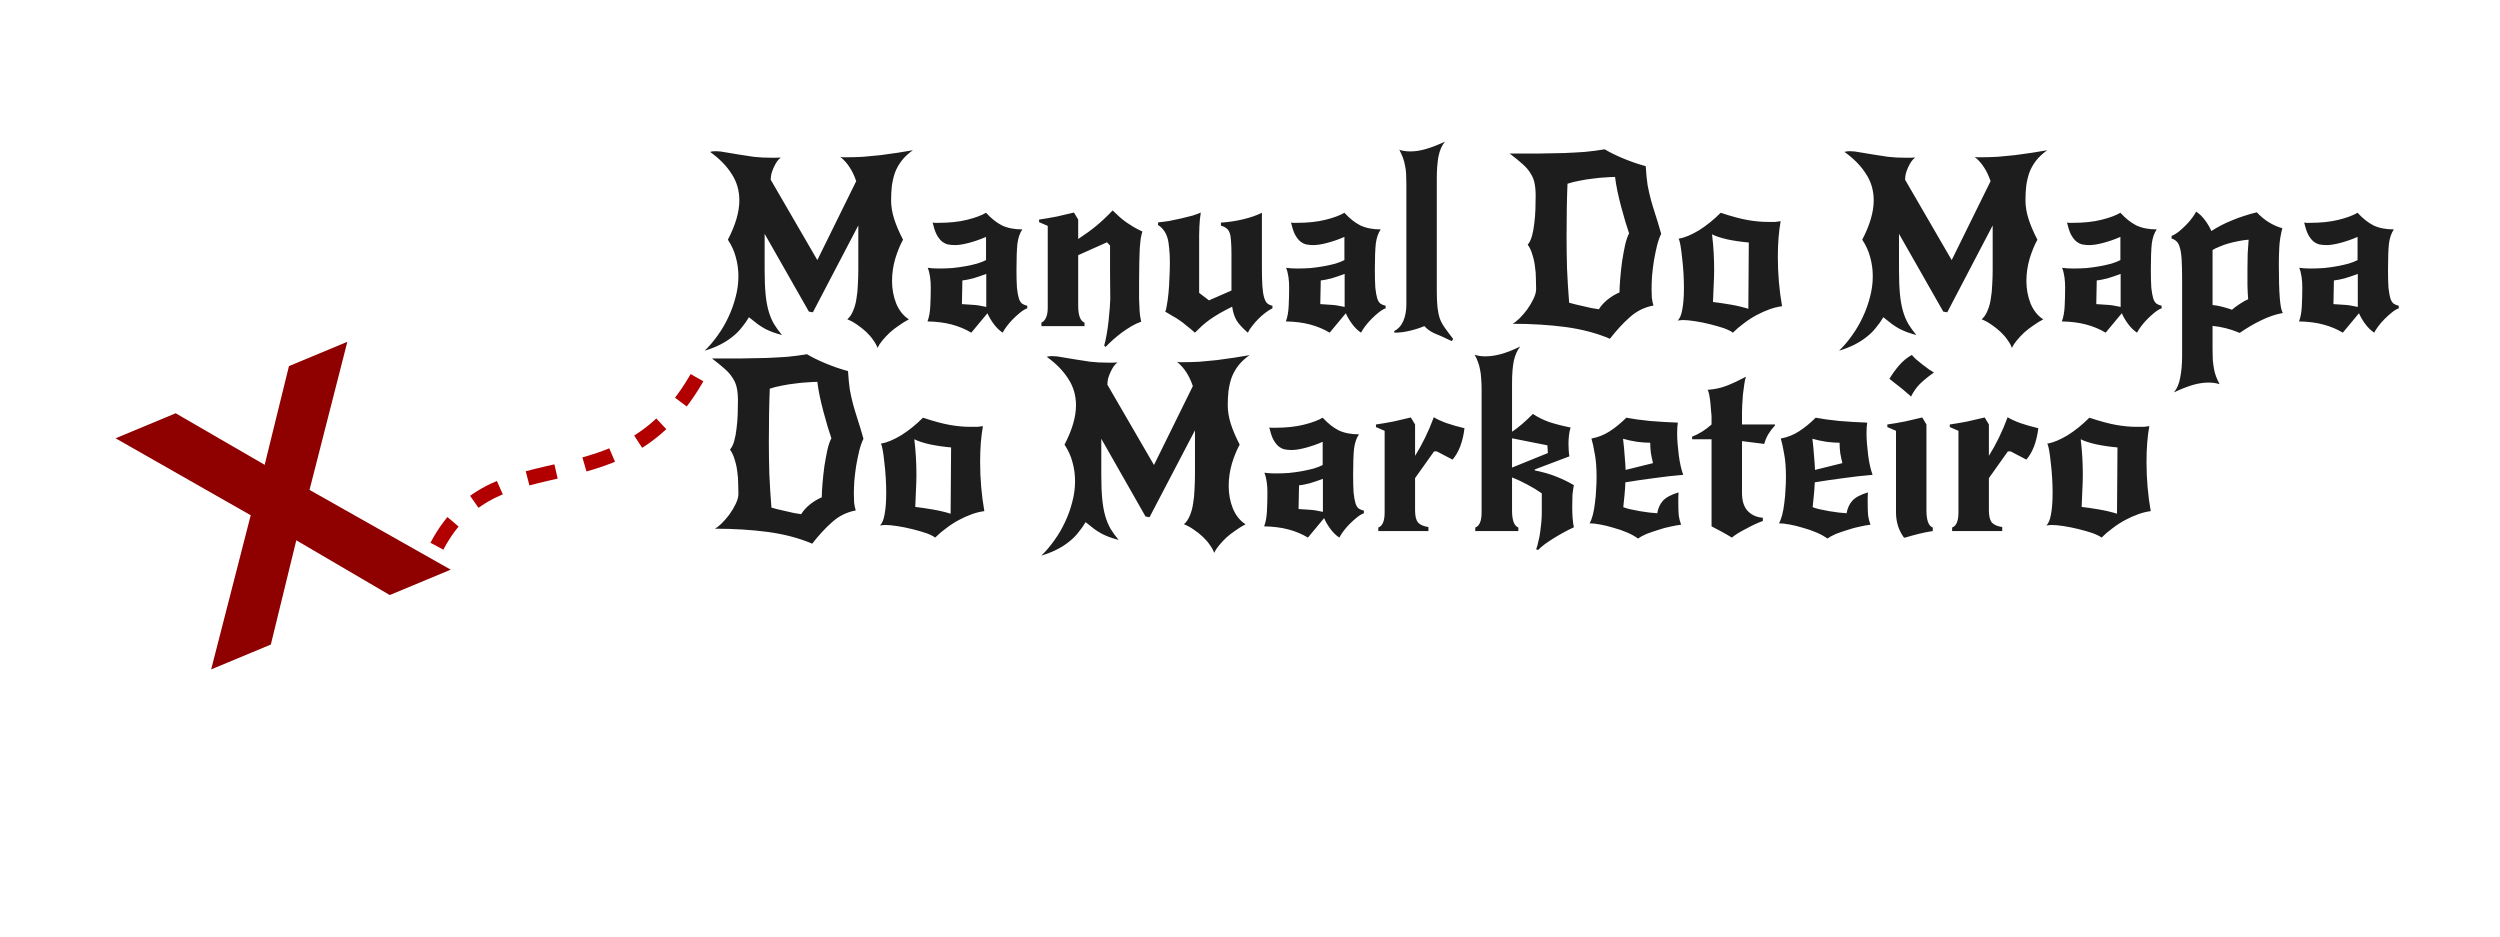 <svg width="427" height="160" viewBox="0 0 427 160" fill="none" xmlns="http://www.w3.org/2000/svg">
<g style="mix-blend-mode:color-burn" filter="url(#filter0_d_235_8)">
<path d="M36.066 109.331L43.685 79.646L45.669 84.625L19.738 69.859L30.004 65.586L48.282 76.173L44.367 77.802L49.354 57.531L59.325 53.38L52.021 81.981L49.962 77.033L76.982 92.298L66.568 96.633L47.286 85.338L51.349 84.253L46.258 105.088L36.066 109.331Z" fill="#8F0000"/>
</g>
<g style="mix-blend-mode:darken" filter="url(#filter1_d_235_8)">
<path d="M141.16 48.222L133.6 34.942V41.062C133.6 42.715 133.653 44.102 133.76 45.222C133.867 46.342 134.04 47.315 134.28 48.142C134.52 48.968 134.827 49.702 135.2 50.342C135.573 50.955 136.027 51.582 136.56 52.222C135.973 52.062 135.453 51.902 135 51.742C134.573 51.582 134.147 51.395 133.72 51.182C133.32 50.968 132.893 50.702 132.44 50.382C132.013 50.062 131.507 49.662 130.92 49.182C130.547 49.822 130.133 50.408 129.68 50.942C129.253 51.502 128.733 52.022 128.12 52.502C127.533 52.982 126.853 53.422 126.08 53.822C125.307 54.222 124.4 54.582 123.36 54.902C124.16 54.128 124.907 53.248 125.6 52.262C126.293 51.302 126.893 50.275 127.4 49.182C127.933 48.062 128.347 46.915 128.64 45.742C128.96 44.568 129.12 43.382 129.12 42.182C129.12 41.062 128.973 39.982 128.68 38.942C128.413 37.902 127.96 36.902 127.32 35.942C128.627 33.435 129.28 31.195 129.28 29.222C129.28 27.542 128.84 26.035 127.96 24.702C127.107 23.342 125.88 22.088 124.28 20.942C124.547 20.862 124.853 20.822 125.2 20.822C125.733 20.822 126.32 20.888 126.96 21.022C127.627 21.128 128.347 21.248 129.12 21.382C129.92 21.515 130.787 21.648 131.72 21.782C132.653 21.888 133.68 21.942 134.8 21.942C135.067 21.942 135.32 21.942 135.56 21.942C135.827 21.942 136.093 21.928 136.36 21.902C136.12 22.088 135.893 22.328 135.68 22.622C135.493 22.915 135.32 23.235 135.16 23.582C135 23.928 134.867 24.288 134.76 24.662C134.68 25.035 134.64 25.382 134.64 25.702L142.6 39.422L149.24 25.942C148.92 25.008 148.547 24.222 148.12 23.582C147.72 22.942 147.187 22.342 146.52 21.782C146.707 21.835 146.88 21.862 147.04 21.862C147.2 21.862 147.373 21.862 147.56 21.862C148.467 21.862 149.413 21.835 150.4 21.782C151.387 21.702 152.373 21.608 153.36 21.502C154.347 21.368 155.307 21.235 156.24 21.102C157.173 20.942 158.067 20.795 158.92 20.662C158.12 21.222 157.467 21.835 156.96 22.502C156.48 23.142 156.107 23.822 155.84 24.542C155.6 25.262 155.427 26.022 155.32 26.822C155.24 27.595 155.2 28.395 155.2 29.222C155.2 30.235 155.373 31.288 155.72 32.382C156.067 33.475 156.573 34.662 157.24 35.942C156.76 36.795 156.32 37.862 155.92 39.142C155.547 40.422 155.36 41.702 155.36 42.982C155.36 44.368 155.6 45.662 156.08 46.862C156.587 48.062 157.307 48.955 158.24 49.542C157.68 49.835 157.12 50.182 156.56 50.582C156 50.955 155.48 51.355 155 51.782C154.52 52.235 154.093 52.688 153.72 53.142C153.347 53.595 153.067 54.022 152.88 54.422C152.747 54.022 152.507 53.582 152.16 53.102C151.84 52.622 151.44 52.155 150.96 51.702C150.48 51.248 149.96 50.835 149.4 50.462C148.84 50.062 148.28 49.755 147.72 49.542C148.147 49.168 148.48 48.675 148.72 48.062C148.987 47.448 149.173 46.768 149.28 46.022C149.413 45.275 149.493 44.475 149.52 43.622C149.573 42.768 149.6 41.915 149.6 41.062V33.502L141.84 48.342L141.16 48.222ZM167.294 46.942C167.88 46.995 168.48 47.035 169.094 47.062C169.734 47.088 170.52 47.208 171.454 47.422V41.782C170.68 42.075 169.934 42.328 169.214 42.542C168.494 42.728 167.88 42.848 167.374 42.902L167.294 46.942ZM177.614 34.182C177.187 34.795 176.907 35.608 176.774 36.622C176.667 37.635 176.614 39.115 176.614 41.062C176.614 42.342 176.64 43.368 176.694 44.142C176.774 44.888 176.88 45.488 177.014 45.942C177.147 46.368 177.334 46.675 177.574 46.862C177.814 47.022 178.107 47.142 178.454 47.222V47.662C178.08 47.795 177.68 48.035 177.254 48.382C176.854 48.702 176.454 49.062 176.054 49.462C175.654 49.862 175.294 50.275 174.974 50.702C174.654 51.128 174.414 51.502 174.254 51.822C173.694 51.448 173.187 50.955 172.734 50.342C172.28 49.728 171.92 49.115 171.654 48.502L168.894 51.822C167.88 51.208 166.76 50.742 165.534 50.422C164.334 50.102 162.96 49.928 161.414 49.902C161.68 49.208 161.84 48.342 161.894 47.302C161.947 46.235 161.974 45.168 161.974 44.102C161.974 43.462 161.934 42.862 161.854 42.302C161.774 41.715 161.64 41.195 161.454 40.742C162.04 40.822 162.68 40.862 163.374 40.862C164.12 40.862 164.88 40.835 165.654 40.782C166.454 40.702 167.214 40.595 167.934 40.462C168.654 40.328 169.307 40.182 169.894 40.022C170.507 39.835 171.014 39.635 171.414 39.422V35.462C170.507 35.862 169.56 36.195 168.574 36.462C167.587 36.728 166.774 36.862 166.134 36.862C165.68 36.862 165.254 36.822 164.854 36.742C164.48 36.635 164.134 36.448 163.814 36.182C163.494 35.888 163.2 35.488 162.934 34.982C162.694 34.475 162.48 33.822 162.294 33.022C162.454 33.022 162.56 33.035 162.614 33.062C162.694 33.062 162.894 33.062 163.214 33.062C165.134 33.062 166.787 32.888 168.174 32.542C169.56 32.195 170.64 31.795 171.414 31.342C172.294 32.302 173.2 33.022 174.134 33.502C175.094 33.955 176.254 34.182 177.614 34.182ZM187.155 35.822C188.302 35.075 189.329 34.328 190.235 33.582C191.142 32.835 192.075 31.955 193.035 30.942C193.489 31.368 193.902 31.755 194.275 32.102C194.649 32.422 195.022 32.715 195.395 32.982C195.795 33.248 196.209 33.515 196.635 33.782C197.062 34.022 197.555 34.275 198.115 34.542C198.009 34.915 197.915 35.315 197.835 35.742C197.782 36.142 197.729 36.662 197.675 37.302C197.649 37.942 197.622 38.728 197.595 39.662C197.569 40.595 197.555 41.755 197.555 43.142C197.555 44.315 197.555 45.288 197.555 46.062C197.582 46.808 197.609 47.422 197.635 47.902C197.662 48.382 197.702 48.782 197.755 49.102C197.809 49.395 197.862 49.675 197.915 49.942C197.382 50.128 196.835 50.382 196.275 50.702C195.742 51.022 195.195 51.382 194.635 51.782C194.102 52.182 193.595 52.595 193.115 53.022C192.635 53.448 192.209 53.862 191.835 54.262L191.595 54.022C191.755 53.488 191.902 52.822 192.035 52.022C192.169 51.248 192.275 50.475 192.355 49.702C192.435 48.902 192.502 48.168 192.555 47.502C192.609 46.835 192.635 46.355 192.635 46.062C192.635 44.542 192.622 43.022 192.595 41.502C192.595 39.982 192.595 38.462 192.595 36.942L192.075 36.382L187.155 38.582V47.182C187.155 48.862 187.515 49.835 188.235 50.102V50.702H180.875V50.102C181.195 49.968 181.449 49.702 181.635 49.302C181.849 48.875 181.955 48.288 181.955 47.542V33.582L180.475 32.942V32.502C181.409 32.368 182.422 32.195 183.515 31.982C184.609 31.742 185.582 31.515 186.435 31.302L187.155 32.502V35.822ZM200.814 32.982C201.374 32.928 202 32.848 202.694 32.742C203.387 32.608 204.08 32.462 204.774 32.302C205.467 32.142 206.107 31.982 206.694 31.822C207.28 31.635 207.747 31.462 208.094 31.302C208.04 31.755 207.987 32.168 207.934 32.542C207.907 32.915 207.88 33.315 207.854 33.742C207.854 34.168 207.84 34.635 207.814 35.142C207.814 35.648 207.814 36.248 207.814 36.942V45.022L209.494 46.302L213.334 44.622V38.382C213.334 37.475 213.307 36.728 213.254 36.142C213.227 35.555 213.147 35.088 213.014 34.742C212.88 34.395 212.694 34.142 212.454 33.982C212.24 33.795 211.934 33.648 211.534 33.542V33.022C212.814 32.942 214.067 32.755 215.294 32.462C216.547 32.168 217.627 31.795 218.534 31.342V40.782C218.534 42.035 218.56 43.062 218.614 43.862C218.667 44.635 218.76 45.262 218.894 45.742C219.027 46.222 219.2 46.568 219.414 46.782C219.654 46.995 219.96 47.142 220.334 47.222V47.662C219.987 47.822 219.6 48.062 219.174 48.382C218.747 48.702 218.334 49.062 217.934 49.462C217.534 49.862 217.174 50.275 216.854 50.702C216.534 51.102 216.294 51.475 216.134 51.822C215.254 51.075 214.614 50.382 214.214 49.742C213.84 49.102 213.587 48.315 213.454 47.382C212.654 47.782 211.947 48.155 211.334 48.502C210.747 48.848 210.2 49.195 209.694 49.542C209.214 49.888 208.76 50.248 208.334 50.622C207.934 50.995 207.52 51.395 207.094 51.822C206.56 51.342 206.08 50.942 205.654 50.622C205.254 50.275 204.854 49.968 204.454 49.702C204.08 49.435 203.694 49.195 203.294 48.982C202.92 48.742 202.494 48.488 202.014 48.222C202.12 48.062 202.214 47.702 202.294 47.142C202.4 46.582 202.494 45.902 202.574 45.102C202.654 44.302 202.707 43.448 202.734 42.542C202.787 41.608 202.814 40.715 202.814 39.862C202.814 38.902 202.774 38.075 202.694 37.382C202.64 36.662 202.534 36.048 202.374 35.542C202.214 35.035 202 34.622 201.734 34.302C201.494 33.955 201.174 33.662 200.774 33.422L200.814 32.982ZM228.505 46.942C229.091 46.995 229.691 47.035 230.305 47.062C230.945 47.088 231.731 47.208 232.665 47.422V41.782C231.891 42.075 231.145 42.328 230.425 42.542C229.705 42.728 229.091 42.848 228.585 42.902L228.505 46.942ZM238.825 34.182C238.398 34.795 238.118 35.608 237.985 36.622C237.878 37.635 237.825 39.115 237.825 41.062C237.825 42.342 237.851 43.368 237.905 44.142C237.985 44.888 238.091 45.488 238.225 45.942C238.358 46.368 238.545 46.675 238.785 46.862C239.025 47.022 239.318 47.142 239.665 47.222V47.662C239.291 47.795 238.891 48.035 238.465 48.382C238.065 48.702 237.665 49.062 237.265 49.462C236.865 49.862 236.505 50.275 236.185 50.702C235.865 51.128 235.625 51.502 235.465 51.822C234.905 51.448 234.398 50.955 233.945 50.342C233.491 49.728 233.131 49.115 232.865 48.502L230.105 51.822C229.091 51.208 227.971 50.742 226.745 50.422C225.545 50.102 224.171 49.928 222.625 49.902C222.891 49.208 223.051 48.342 223.105 47.302C223.158 46.235 223.185 45.168 223.185 44.102C223.185 43.462 223.145 42.862 223.065 42.302C222.985 41.715 222.851 41.195 222.665 40.742C223.251 40.822 223.891 40.862 224.585 40.862C225.331 40.862 226.091 40.835 226.865 40.782C227.665 40.702 228.425 40.595 229.145 40.462C229.865 40.328 230.518 40.182 231.105 40.022C231.718 39.835 232.225 39.635 232.625 39.422V35.462C231.718 35.862 230.771 36.195 229.785 36.462C228.798 36.728 227.985 36.862 227.345 36.862C226.891 36.862 226.465 36.822 226.065 36.742C225.691 36.635 225.345 36.448 225.025 36.182C224.705 35.888 224.411 35.488 224.145 34.982C223.905 34.475 223.691 33.822 223.505 33.022C223.665 33.022 223.771 33.035 223.825 33.062C223.905 33.062 224.105 33.062 224.425 33.062C226.345 33.062 227.998 32.888 229.385 32.542C230.771 32.195 231.851 31.795 232.625 31.342C233.505 32.302 234.411 33.022 235.345 33.502C236.305 33.955 237.465 34.182 238.825 34.182ZM241.126 51.542C241.82 51.195 242.34 50.622 242.686 49.822C243.033 49.022 243.206 48.088 243.206 47.022V26.502C243.206 25.835 243.193 25.235 243.166 24.702C243.14 24.168 243.073 23.675 242.966 23.222C242.886 22.768 242.766 22.328 242.606 21.902C242.446 21.475 242.246 21.035 242.006 20.582C242.54 20.768 243.166 20.862 243.886 20.862C244.766 20.862 245.686 20.715 246.646 20.422C247.633 20.128 248.686 19.715 249.806 19.182C249.273 19.822 248.9 20.675 248.686 21.742C248.5 22.808 248.406 24.035 248.406 25.422V44.782C248.406 45.875 248.446 46.782 248.526 47.502C248.606 48.222 248.74 48.862 248.926 49.422C249.14 49.982 249.433 50.515 249.806 51.022C250.18 51.555 250.646 52.182 251.206 52.902L250.966 53.262C250.246 52.915 249.646 52.635 249.166 52.422C248.686 52.235 248.273 52.062 247.926 51.902C247.606 51.742 247.313 51.568 247.046 51.382C246.806 51.222 246.553 50.995 246.286 50.702C245.513 51.022 244.673 51.288 243.766 51.502C242.886 51.715 242.02 51.822 241.166 51.822L241.126 51.542ZM284.09 23.382C284.17 24.662 284.277 25.742 284.41 26.622C284.57 27.475 284.757 28.302 284.97 29.102C285.183 29.875 285.437 30.715 285.73 31.622C286.023 32.502 286.357 33.608 286.73 34.942C286.463 35.475 286.223 36.155 286.01 36.982C285.823 37.782 285.65 38.622 285.49 39.502C285.357 40.382 285.25 41.248 285.17 42.102C285.117 42.955 285.09 43.702 285.09 44.342C285.09 44.848 285.103 45.342 285.13 45.822C285.183 46.302 285.277 46.755 285.41 47.182C283.863 47.475 282.517 48.142 281.37 49.182C280.223 50.195 279.09 51.422 277.97 52.862C275.81 51.928 273.303 51.262 270.45 50.862C267.623 50.488 264.597 50.302 261.37 50.302C261.663 50.142 262.037 49.848 262.49 49.422C262.943 48.968 263.383 48.462 263.81 47.902C264.237 47.315 264.597 46.715 264.89 46.102C265.21 45.462 265.37 44.875 265.37 44.342C265.37 43.808 265.357 43.208 265.33 42.542C265.33 41.875 265.277 41.195 265.17 40.502C265.09 39.808 264.943 39.142 264.73 38.502C264.543 37.835 264.277 37.262 263.93 36.782C264.223 36.462 264.463 35.982 264.65 35.342C264.837 34.675 264.97 33.955 265.05 33.182C265.157 32.382 265.223 31.568 265.25 30.742C265.277 29.888 265.29 29.115 265.29 28.422C265.29 27.568 265.223 26.835 265.09 26.222C264.957 25.608 264.717 25.048 264.37 24.542C264.05 24.008 263.597 23.488 263.01 22.982C262.45 22.475 261.73 21.888 260.85 21.222C262.743 21.222 264.437 21.222 265.93 21.222C267.45 21.195 268.85 21.168 270.13 21.142C271.41 21.088 272.61 21.022 273.73 20.942C274.85 20.835 275.97 20.688 277.09 20.502C277.917 21.008 278.97 21.528 280.25 22.062C281.53 22.595 282.81 23.035 284.09 23.382ZM279.61 44.942C279.61 44.355 279.65 43.582 279.73 42.622C279.81 41.635 279.917 40.648 280.05 39.662C280.21 38.648 280.383 37.702 280.57 36.822C280.783 35.942 281.01 35.288 281.25 34.862C281.063 34.328 280.85 33.662 280.61 32.862C280.37 32.035 280.13 31.182 279.89 30.302C279.65 29.395 279.437 28.502 279.25 27.622C279.063 26.715 278.93 25.915 278.85 25.222C278.423 25.222 277.877 25.248 277.21 25.302C276.57 25.328 275.863 25.395 275.09 25.502C274.343 25.582 273.583 25.702 272.81 25.862C272.063 25.995 271.37 26.168 270.73 26.382C270.677 27.582 270.637 28.968 270.61 30.542C270.583 32.088 270.57 33.742 270.57 35.502C270.57 37.208 270.597 39.008 270.65 40.902C270.73 42.768 270.85 44.702 271.01 46.702C271.277 46.782 271.623 46.875 272.05 46.982C272.503 47.088 272.97 47.195 273.45 47.302C273.93 47.408 274.397 47.515 274.85 47.622C275.33 47.702 275.743 47.768 276.09 47.822C276.463 47.208 276.97 46.648 277.61 46.142C278.25 45.635 278.917 45.235 279.61 44.942ZM296.896 31.342C298.736 31.955 300.269 32.368 301.496 32.582C302.723 32.795 303.856 32.902 304.896 32.902C305.483 32.902 305.923 32.902 306.216 32.902C306.536 32.875 306.843 32.835 307.136 32.782C306.816 34.515 306.656 36.555 306.656 38.902C306.656 41.782 306.896 44.582 307.376 47.302C306.709 47.382 306.003 47.555 305.256 47.822C304.509 48.088 303.763 48.422 303.016 48.822C302.269 49.222 301.549 49.688 300.856 50.222C300.163 50.728 299.536 51.262 298.976 51.822C298.683 51.582 298.176 51.328 297.456 51.062C296.736 50.822 295.949 50.595 295.096 50.382C294.243 50.168 293.389 49.995 292.536 49.862C291.683 49.728 290.976 49.662 290.416 49.662C290.256 49.662 290.096 49.675 289.936 49.702C289.803 49.702 289.669 49.715 289.536 49.742C289.909 49.422 290.176 48.795 290.336 47.862C290.523 46.902 290.616 45.662 290.616 44.142C290.616 43.368 290.589 42.528 290.536 41.622C290.483 40.688 290.403 39.808 290.296 38.982C290.216 38.155 290.123 37.448 290.016 36.862C289.909 36.275 289.803 35.915 289.696 35.782C290.736 35.595 291.896 35.115 293.176 34.342C294.456 33.542 295.696 32.542 296.896 31.342ZM301.696 36.422C300.469 36.315 299.269 36.142 298.096 35.902C296.923 35.635 296.029 35.342 295.416 35.022C295.549 36.142 295.643 37.195 295.696 38.182C295.749 39.142 295.776 40.115 295.776 41.102C295.776 41.875 295.749 42.755 295.696 43.742C295.669 44.702 295.629 45.648 295.576 46.582C296.483 46.688 297.483 46.835 298.576 47.022C299.669 47.208 300.683 47.448 301.616 47.742L301.696 36.422ZM334.91 48.222L327.35 34.942V41.062C327.35 42.715 327.403 44.102 327.51 45.222C327.617 46.342 327.79 47.315 328.03 48.142C328.27 48.968 328.577 49.702 328.95 50.342C329.323 50.955 329.777 51.582 330.31 52.222C329.723 52.062 329.203 51.902 328.75 51.742C328.323 51.582 327.897 51.395 327.47 51.182C327.07 50.968 326.643 50.702 326.19 50.382C325.763 50.062 325.257 49.662 324.67 49.182C324.297 49.822 323.883 50.408 323.43 50.942C323.003 51.502 322.483 52.022 321.87 52.502C321.283 52.982 320.603 53.422 319.83 53.822C319.057 54.222 318.15 54.582 317.11 54.902C317.91 54.128 318.657 53.248 319.35 52.262C320.043 51.302 320.643 50.275 321.15 49.182C321.683 48.062 322.097 46.915 322.39 45.742C322.71 44.568 322.87 43.382 322.87 42.182C322.87 41.062 322.723 39.982 322.43 38.942C322.163 37.902 321.71 36.902 321.07 35.942C322.377 33.435 323.03 31.195 323.03 29.222C323.03 27.542 322.59 26.035 321.71 24.702C320.857 23.342 319.63 22.088 318.03 20.942C318.297 20.862 318.603 20.822 318.95 20.822C319.483 20.822 320.07 20.888 320.71 21.022C321.377 21.128 322.097 21.248 322.87 21.382C323.67 21.515 324.537 21.648 325.47 21.782C326.403 21.888 327.43 21.942 328.55 21.942C328.817 21.942 329.07 21.942 329.31 21.942C329.577 21.942 329.843 21.928 330.11 21.902C329.87 22.088 329.643 22.328 329.43 22.622C329.243 22.915 329.07 23.235 328.91 23.582C328.75 23.928 328.617 24.288 328.51 24.662C328.43 25.035 328.39 25.382 328.39 25.702L336.35 39.422L342.99 25.942C342.67 25.008 342.297 24.222 341.87 23.582C341.47 22.942 340.937 22.342 340.27 21.782C340.457 21.835 340.63 21.862 340.79 21.862C340.95 21.862 341.123 21.862 341.31 21.862C342.217 21.862 343.163 21.835 344.15 21.782C345.137 21.702 346.123 21.608 347.11 21.502C348.097 21.368 349.057 21.235 349.99 21.102C350.923 20.942 351.817 20.795 352.67 20.662C351.87 21.222 351.217 21.835 350.71 22.502C350.23 23.142 349.857 23.822 349.59 24.542C349.35 25.262 349.177 26.022 349.07 26.822C348.99 27.595 348.95 28.395 348.95 29.222C348.95 30.235 349.123 31.288 349.47 32.382C349.817 33.475 350.323 34.662 350.99 35.942C350.51 36.795 350.07 37.862 349.67 39.142C349.297 40.422 349.11 41.702 349.11 42.982C349.11 44.368 349.35 45.662 349.83 46.862C350.337 48.062 351.057 48.955 351.99 49.542C351.43 49.835 350.87 50.182 350.31 50.582C349.75 50.955 349.23 51.355 348.75 51.782C348.27 52.235 347.843 52.688 347.47 53.142C347.097 53.595 346.817 54.022 346.63 54.422C346.497 54.022 346.257 53.582 345.91 53.102C345.59 52.622 345.19 52.155 344.71 51.702C344.23 51.248 343.71 50.835 343.15 50.462C342.59 50.062 342.03 49.755 341.47 49.542C341.897 49.168 342.23 48.675 342.47 48.062C342.737 47.448 342.923 46.768 343.03 46.022C343.163 45.275 343.243 44.475 343.27 43.622C343.323 42.768 343.35 41.915 343.35 41.062V33.502L335.59 48.342L334.91 48.222ZM361.044 46.942C361.63 46.995 362.23 47.035 362.844 47.062C363.484 47.088 364.27 47.208 365.204 47.422V41.782C364.43 42.075 363.684 42.328 362.964 42.542C362.244 42.728 361.63 42.848 361.124 42.902L361.044 46.942ZM371.364 34.182C370.937 34.795 370.657 35.608 370.524 36.622C370.417 37.635 370.364 39.115 370.364 41.062C370.364 42.342 370.39 43.368 370.444 44.142C370.524 44.888 370.63 45.488 370.764 45.942C370.897 46.368 371.084 46.675 371.324 46.862C371.564 47.022 371.857 47.142 372.204 47.222V47.662C371.83 47.795 371.43 48.035 371.004 48.382C370.604 48.702 370.204 49.062 369.804 49.462C369.404 49.862 369.044 50.275 368.724 50.702C368.404 51.128 368.164 51.502 368.004 51.822C367.444 51.448 366.937 50.955 366.484 50.342C366.03 49.728 365.67 49.115 365.404 48.502L362.644 51.822C361.63 51.208 360.51 50.742 359.284 50.422C358.084 50.102 356.71 49.928 355.164 49.902C355.43 49.208 355.59 48.342 355.644 47.302C355.697 46.235 355.724 45.168 355.724 44.102C355.724 43.462 355.684 42.862 355.604 42.302C355.524 41.715 355.39 41.195 355.204 40.742C355.79 40.822 356.43 40.862 357.124 40.862C357.87 40.862 358.63 40.835 359.404 40.782C360.204 40.702 360.964 40.595 361.684 40.462C362.404 40.328 363.057 40.182 363.644 40.022C364.257 39.835 364.764 39.635 365.164 39.422V35.462C364.257 35.862 363.31 36.195 362.324 36.462C361.337 36.728 360.524 36.862 359.884 36.862C359.43 36.862 359.004 36.822 358.604 36.742C358.23 36.635 357.884 36.448 357.564 36.182C357.244 35.888 356.95 35.488 356.684 34.982C356.444 34.475 356.23 33.822 356.044 33.022C356.204 33.022 356.31 33.035 356.364 33.062C356.444 33.062 356.644 33.062 356.964 33.062C358.884 33.062 360.537 32.888 361.924 32.542C363.31 32.195 364.39 31.795 365.164 31.342C366.044 32.302 366.95 33.022 367.884 33.502C368.844 33.955 370.004 34.182 371.364 34.182ZM375.705 42.862C375.705 41.395 375.679 40.222 375.625 39.342C375.572 38.435 375.465 37.742 375.305 37.262C375.172 36.755 374.985 36.408 374.745 36.222C374.532 36.008 374.252 35.848 373.905 35.742V35.302C374.252 35.168 374.639 34.942 375.065 34.622C375.492 34.275 375.905 33.902 376.305 33.502C376.705 33.102 377.065 32.688 377.385 32.262C377.705 31.835 377.945 31.462 378.105 31.142C378.665 31.515 379.172 32.008 379.625 32.622C380.079 33.235 380.439 33.848 380.705 34.462C381.185 34.142 381.732 33.822 382.345 33.502C382.959 33.182 383.599 32.888 384.265 32.622C384.959 32.328 385.652 32.075 386.345 31.862C387.065 31.622 387.772 31.422 388.465 31.262C389.105 31.955 389.799 32.528 390.545 32.982C391.292 33.435 392.052 33.768 392.825 33.982C392.532 35.102 392.359 36.168 392.305 37.182C392.252 38.168 392.225 39.168 392.225 40.182C392.225 41.435 392.239 42.528 392.265 43.462C392.292 44.395 392.332 45.195 392.385 45.862C392.439 46.528 392.505 47.075 392.585 47.502C392.665 47.902 392.772 48.222 392.905 48.462C391.705 48.675 390.479 49.088 389.225 49.702C387.999 50.288 386.772 51.008 385.545 51.862C384.719 51.515 383.932 51.248 383.185 51.062C382.465 50.875 381.705 50.742 380.905 50.662V54.702C380.905 55.395 380.919 55.995 380.945 56.502C380.999 57.035 381.065 57.528 381.145 57.982C381.225 58.462 381.345 58.902 381.505 59.302C381.665 59.728 381.865 60.168 382.105 60.622C381.572 60.435 380.945 60.342 380.225 60.342C379.345 60.342 378.412 60.488 377.425 60.782C376.465 61.075 375.425 61.488 374.305 62.022C374.839 61.382 375.199 60.528 375.385 59.462C375.599 58.395 375.705 57.168 375.705 55.782V42.862ZM384.225 47.902C384.545 47.608 384.972 47.288 385.505 46.942C386.065 46.568 386.559 46.288 386.985 46.102C386.932 45.515 386.892 44.728 386.865 43.742C386.865 42.728 386.865 41.768 386.865 40.862C386.865 40.008 386.879 39.155 386.905 38.302C386.959 37.448 387.012 36.662 387.065 35.942C386.532 35.968 385.959 36.048 385.345 36.182C384.759 36.288 384.185 36.422 383.625 36.582C383.065 36.742 382.545 36.928 382.065 37.142C381.585 37.328 381.199 37.515 380.905 37.702V47.102C381.332 47.128 381.865 47.222 382.505 47.382C383.145 47.542 383.719 47.715 384.225 47.902ZM401.552 46.942C402.138 46.995 402.738 47.035 403.352 47.062C403.992 47.088 404.778 47.208 405.712 47.422V41.782C404.938 42.075 404.192 42.328 403.472 42.542C402.752 42.728 402.138 42.848 401.632 42.902L401.552 46.942ZM411.872 34.182C411.445 34.795 411.165 35.608 411.032 36.622C410.925 37.635 410.872 39.115 410.872 41.062C410.872 42.342 410.898 43.368 410.952 44.142C411.032 44.888 411.138 45.488 411.272 45.942C411.405 46.368 411.592 46.675 411.832 46.862C412.072 47.022 412.365 47.142 412.712 47.222V47.662C412.338 47.795 411.938 48.035 411.512 48.382C411.112 48.702 410.712 49.062 410.312 49.462C409.912 49.862 409.552 50.275 409.232 50.702C408.912 51.128 408.672 51.502 408.512 51.822C407.952 51.448 407.445 50.955 406.992 50.342C406.538 49.728 406.178 49.115 405.912 48.502L403.152 51.822C402.138 51.208 401.018 50.742 399.792 50.422C398.592 50.102 397.218 49.928 395.672 49.902C395.938 49.208 396.098 48.342 396.152 47.302C396.205 46.235 396.232 45.168 396.232 44.102C396.232 43.462 396.192 42.862 396.112 42.302C396.032 41.715 395.898 41.195 395.712 40.742C396.298 40.822 396.938 40.862 397.632 40.862C398.378 40.862 399.138 40.835 399.912 40.782C400.712 40.702 401.472 40.595 402.192 40.462C402.912 40.328 403.565 40.182 404.152 40.022C404.765 39.835 405.272 39.635 405.672 39.422V35.462C404.765 35.862 403.818 36.195 402.832 36.462C401.845 36.728 401.032 36.862 400.392 36.862C399.938 36.862 399.512 36.822 399.112 36.742C398.738 36.635 398.392 36.448 398.072 36.182C397.752 35.888 397.458 35.488 397.192 34.982C396.952 34.475 396.738 33.822 396.552 33.022C396.712 33.022 396.818 33.035 396.872 33.062C396.952 33.062 397.152 33.062 397.472 33.062C399.392 33.062 401.045 32.888 402.432 32.542C403.818 32.195 404.898 31.795 405.672 31.342C406.552 32.302 407.458 33.022 408.392 33.502C409.352 33.955 410.512 34.182 411.872 34.182ZM147.84 58.382C147.92 59.662 148.027 60.742 148.16 61.622C148.32 62.475 148.507 63.302 148.72 64.102C148.933 64.875 149.187 65.715 149.48 66.622C149.773 67.502 150.107 68.608 150.48 69.942C150.213 70.475 149.973 71.155 149.76 71.982C149.573 72.782 149.4 73.622 149.24 74.502C149.107 75.382 149 76.248 148.92 77.102C148.867 77.955 148.84 78.702 148.84 79.342C148.84 79.848 148.853 80.342 148.88 80.822C148.933 81.302 149.027 81.755 149.16 82.182C147.613 82.475 146.267 83.142 145.12 84.182C143.973 85.195 142.84 86.422 141.72 87.862C139.56 86.928 137.053 86.262 134.2 85.862C131.373 85.488 128.347 85.302 125.12 85.302C125.413 85.142 125.787 84.848 126.24 84.422C126.693 83.968 127.133 83.462 127.56 82.902C127.987 82.315 128.347 81.715 128.64 81.102C128.96 80.462 129.12 79.875 129.12 79.342C129.12 78.808 129.107 78.208 129.08 77.542C129.08 76.875 129.027 76.195 128.92 75.502C128.84 74.808 128.693 74.142 128.48 73.502C128.293 72.835 128.027 72.262 127.68 71.782C127.973 71.462 128.213 70.982 128.4 70.342C128.587 69.675 128.72 68.955 128.8 68.182C128.907 67.382 128.973 66.568 129 65.742C129.027 64.888 129.04 64.115 129.04 63.422C129.04 62.568 128.973 61.835 128.84 61.222C128.707 60.608 128.467 60.048 128.12 59.542C127.8 59.008 127.347 58.488 126.76 57.982C126.2 57.475 125.48 56.888 124.6 56.222C126.493 56.222 128.187 56.222 129.68 56.222C131.2 56.195 132.6 56.168 133.88 56.142C135.16 56.088 136.36 56.022 137.48 55.942C138.6 55.835 139.72 55.688 140.84 55.502C141.667 56.008 142.72 56.528 144 57.062C145.28 57.595 146.56 58.035 147.84 58.382ZM143.36 79.942C143.36 79.355 143.4 78.582 143.48 77.622C143.56 76.635 143.667 75.648 143.8 74.662C143.96 73.648 144.133 72.702 144.32 71.822C144.533 70.942 144.76 70.288 145 69.862C144.813 69.328 144.6 68.662 144.36 67.862C144.12 67.035 143.88 66.182 143.64 65.302C143.4 64.395 143.187 63.502 143 62.622C142.813 61.715 142.68 60.915 142.6 60.222C142.173 60.222 141.627 60.248 140.96 60.302C140.32 60.328 139.613 60.395 138.84 60.502C138.093 60.582 137.333 60.702 136.56 60.862C135.813 60.995 135.12 61.168 134.48 61.382C134.427 62.582 134.387 63.968 134.36 65.542C134.333 67.088 134.32 68.742 134.32 70.502C134.32 72.208 134.347 74.008 134.4 75.902C134.48 77.768 134.6 79.702 134.76 81.702C135.027 81.782 135.373 81.875 135.8 81.982C136.253 82.088 136.72 82.195 137.2 82.302C137.68 82.408 138.147 82.515 138.6 82.622C139.08 82.702 139.493 82.768 139.84 82.822C140.213 82.208 140.72 81.648 141.36 81.142C142 80.635 142.667 80.235 143.36 79.942ZM160.646 66.342C162.486 66.955 164.019 67.368 165.246 67.582C166.473 67.795 167.606 67.902 168.646 67.902C169.233 67.902 169.673 67.902 169.966 67.902C170.286 67.875 170.593 67.835 170.886 67.782C170.566 69.515 170.406 71.555 170.406 73.902C170.406 76.782 170.646 79.582 171.126 82.302C170.459 82.382 169.753 82.555 169.006 82.822C168.259 83.088 167.513 83.422 166.766 83.822C166.019 84.222 165.299 84.688 164.606 85.222C163.913 85.728 163.286 86.262 162.726 86.822C162.433 86.582 161.926 86.328 161.206 86.062C160.486 85.822 159.699 85.595 158.846 85.382C157.993 85.168 157.139 84.995 156.286 84.862C155.433 84.728 154.726 84.662 154.166 84.662C154.006 84.662 153.846 84.675 153.686 84.702C153.553 84.702 153.419 84.715 153.286 84.742C153.659 84.422 153.926 83.795 154.086 82.862C154.273 81.902 154.366 80.662 154.366 79.142C154.366 78.368 154.339 77.528 154.286 76.622C154.233 75.688 154.153 74.808 154.046 73.982C153.966 73.155 153.873 72.448 153.766 71.862C153.659 71.275 153.553 70.915 153.446 70.782C154.486 70.595 155.646 70.115 156.926 69.342C158.206 68.542 159.446 67.542 160.646 66.342ZM165.446 71.422C164.219 71.315 163.019 71.142 161.846 70.902C160.673 70.635 159.779 70.342 159.166 70.022C159.299 71.142 159.393 72.195 159.446 73.182C159.499 74.142 159.526 75.115 159.526 76.102C159.526 76.875 159.499 77.755 159.446 78.742C159.419 79.702 159.379 80.648 159.326 81.582C160.233 81.688 161.233 81.835 162.326 82.022C163.419 82.208 164.433 82.448 165.366 82.742L165.446 71.422ZM198.66 83.222L191.1 69.942V76.062C191.1 77.715 191.153 79.102 191.26 80.222C191.367 81.342 191.54 82.315 191.78 83.142C192.02 83.968 192.327 84.702 192.7 85.342C193.073 85.955 193.527 86.582 194.06 87.222C193.473 87.062 192.953 86.902 192.5 86.742C192.073 86.582 191.647 86.395 191.22 86.182C190.82 85.968 190.393 85.702 189.94 85.382C189.513 85.062 189.007 84.662 188.42 84.182C188.047 84.822 187.633 85.408 187.18 85.942C186.753 86.502 186.233 87.022 185.62 87.502C185.033 87.982 184.353 88.422 183.58 88.822C182.807 89.222 181.9 89.582 180.86 89.902C181.66 89.128 182.407 88.248 183.1 87.262C183.793 86.302 184.393 85.275 184.9 84.182C185.433 83.062 185.847 81.915 186.14 80.742C186.46 79.568 186.62 78.382 186.62 77.182C186.62 76.062 186.473 74.982 186.18 73.942C185.913 72.902 185.46 71.902 184.82 70.942C186.127 68.435 186.78 66.195 186.78 64.222C186.78 62.542 186.34 61.035 185.46 59.702C184.607 58.342 183.38 57.088 181.78 55.942C182.047 55.862 182.353 55.822 182.7 55.822C183.233 55.822 183.82 55.888 184.46 56.022C185.127 56.128 185.847 56.248 186.62 56.382C187.42 56.515 188.287 56.648 189.22 56.782C190.153 56.888 191.18 56.942 192.3 56.942C192.567 56.942 192.82 56.942 193.06 56.942C193.327 56.942 193.593 56.928 193.86 56.902C193.62 57.088 193.393 57.328 193.18 57.622C192.993 57.915 192.82 58.235 192.66 58.582C192.5 58.928 192.367 59.288 192.26 59.662C192.18 60.035 192.14 60.382 192.14 60.702L200.1 74.422L206.74 60.942C206.42 60.008 206.047 59.222 205.62 58.582C205.22 57.942 204.687 57.342 204.02 56.782C204.207 56.835 204.38 56.862 204.54 56.862C204.7 56.862 204.873 56.862 205.06 56.862C205.967 56.862 206.913 56.835 207.9 56.782C208.887 56.702 209.873 56.608 210.86 56.502C211.847 56.368 212.807 56.235 213.74 56.102C214.673 55.942 215.567 55.795 216.42 55.662C215.62 56.222 214.967 56.835 214.46 57.502C213.98 58.142 213.607 58.822 213.34 59.542C213.1 60.262 212.927 61.022 212.82 61.822C212.74 62.595 212.7 63.395 212.7 64.222C212.7 65.235 212.873 66.288 213.22 67.382C213.567 68.475 214.073 69.662 214.74 70.942C214.26 71.795 213.82 72.862 213.42 74.142C213.047 75.422 212.86 76.702 212.86 77.982C212.86 79.368 213.1 80.662 213.58 81.862C214.087 83.062 214.807 83.955 215.74 84.542C215.18 84.835 214.62 85.182 214.06 85.582C213.5 85.955 212.98 86.355 212.5 86.782C212.02 87.235 211.593 87.688 211.22 88.142C210.847 88.595 210.567 89.022 210.38 89.422C210.247 89.022 210.007 88.582 209.66 88.102C209.34 87.622 208.94 87.155 208.46 86.702C207.98 86.248 207.46 85.835 206.9 85.462C206.34 85.062 205.78 84.755 205.22 84.542C205.647 84.168 205.98 83.675 206.22 83.062C206.487 82.448 206.673 81.768 206.78 81.022C206.913 80.275 206.993 79.475 207.02 78.622C207.073 77.768 207.1 76.915 207.1 76.062V68.502L199.34 83.342L198.66 83.222ZM224.794 81.942C225.38 81.995 225.98 82.035 226.594 82.062C227.234 82.088 228.02 82.208 228.954 82.422V76.782C228.18 77.075 227.434 77.328 226.714 77.542C225.994 77.728 225.38 77.848 224.874 77.902L224.794 81.942ZM235.114 69.182C234.687 69.795 234.407 70.608 234.274 71.622C234.167 72.635 234.114 74.115 234.114 76.062C234.114 77.342 234.14 78.368 234.194 79.142C234.274 79.888 234.38 80.488 234.514 80.942C234.647 81.368 234.834 81.675 235.074 81.862C235.314 82.022 235.607 82.142 235.954 82.222V82.662C235.58 82.795 235.18 83.035 234.754 83.382C234.354 83.702 233.954 84.062 233.554 84.462C233.154 84.862 232.794 85.275 232.474 85.702C232.154 86.128 231.914 86.502 231.754 86.822C231.194 86.448 230.687 85.955 230.234 85.342C229.78 84.728 229.42 84.115 229.154 83.502L226.394 86.822C225.38 86.208 224.26 85.742 223.034 85.422C221.834 85.102 220.46 84.928 218.914 84.902C219.18 84.208 219.34 83.342 219.394 82.302C219.447 81.235 219.474 80.168 219.474 79.102C219.474 78.462 219.434 77.862 219.354 77.302C219.274 76.715 219.14 76.195 218.954 75.742C219.54 75.822 220.18 75.862 220.874 75.862C221.62 75.862 222.38 75.835 223.154 75.782C223.954 75.702 224.714 75.595 225.434 75.462C226.154 75.328 226.807 75.182 227.394 75.022C228.007 74.835 228.514 74.635 228.914 74.422V70.462C228.007 70.862 227.06 71.195 226.074 71.462C225.087 71.728 224.274 71.862 223.634 71.862C223.18 71.862 222.754 71.822 222.354 71.742C221.98 71.635 221.634 71.448 221.314 71.182C220.994 70.888 220.7 70.488 220.434 69.982C220.194 69.475 219.98 68.822 219.794 68.022C219.954 68.022 220.06 68.035 220.114 68.062C220.194 68.062 220.394 68.062 220.714 68.062C222.634 68.062 224.287 67.888 225.674 67.542C227.06 67.195 228.14 66.795 228.914 66.342C229.794 67.302 230.7 68.022 231.634 68.502C232.594 68.955 233.754 69.182 235.114 69.182ZM244.695 72.862C245.309 71.875 245.882 70.835 246.415 69.742C246.949 68.648 247.442 67.488 247.895 66.262C248.402 66.582 249.122 66.915 250.055 67.262C250.989 67.582 252.015 67.875 253.135 68.142C253.002 69.262 252.762 70.288 252.415 71.222C252.069 72.128 251.629 72.888 251.095 73.502L248.415 72.102H247.935L244.695 76.662V82.182C244.695 83.115 244.855 83.795 245.175 84.222C245.522 84.622 246.122 84.888 246.975 85.022V85.702H238.415V85.102C239.135 84.835 239.495 83.982 239.495 82.542V68.582L238.015 67.942V67.502C238.949 67.368 239.962 67.195 241.055 66.982C242.149 66.742 243.122 66.515 243.975 66.302L244.695 67.502V72.862ZM265.377 88.822C265.51 88.475 265.63 88.048 265.737 87.542C265.87 87.035 265.977 86.502 266.057 85.942C266.137 85.382 266.204 84.808 266.257 84.222C266.31 83.635 266.337 83.088 266.337 82.582V79.262C265.537 78.702 264.724 78.208 263.897 77.782C263.07 77.328 262.19 76.915 261.257 76.542V82.182C261.257 83.862 261.617 84.835 262.337 85.102V85.702H254.977V85.102C255.697 84.835 256.057 83.982 256.057 82.542V61.502C256.057 60.782 256.03 60.142 255.977 59.582C255.95 59.022 255.884 58.515 255.777 58.062C255.697 57.608 255.577 57.182 255.417 56.782C255.284 56.382 255.097 55.982 254.857 55.582C255.337 55.768 255.964 55.862 256.737 55.862C257.564 55.862 258.457 55.728 259.417 55.462C260.377 55.195 261.457 54.768 262.657 54.182C262.177 54.768 261.817 55.555 261.577 56.542C261.364 57.528 261.257 58.822 261.257 60.422V68.742C261.817 68.368 262.377 67.942 262.937 67.462C263.497 66.982 264.124 66.395 264.817 65.702C265.617 66.235 266.524 66.688 267.537 67.062C268.577 67.408 269.817 67.728 271.257 68.022C271.017 68.795 270.897 69.728 270.897 70.822C270.897 71.115 270.91 71.488 270.937 71.942C270.964 72.395 271.004 72.728 271.057 72.942L265.137 75.182V75.342C266.577 75.635 267.817 75.995 268.857 76.422C269.924 76.848 270.91 77.328 271.817 77.862C271.71 78.422 271.63 78.982 271.577 79.542C271.55 80.102 271.537 80.755 271.537 81.502C271.537 83.022 271.63 84.208 271.817 85.062C271.284 85.302 270.724 85.582 270.137 85.902C269.55 86.222 268.977 86.555 268.417 86.902C267.857 87.248 267.337 87.595 266.857 87.942C266.404 88.288 266.017 88.622 265.697 88.942L265.377 88.822ZM261.257 74.862L267.377 72.382L267.297 71.062L261.257 69.862V74.862ZM282.776 86.982C282.269 86.608 281.643 86.262 280.896 85.942C280.149 85.622 279.376 85.355 278.576 85.142C277.803 84.902 277.043 84.715 276.296 84.582C275.576 84.448 274.976 84.382 274.496 84.382C274.709 84.035 274.896 83.555 275.056 82.942C275.216 82.302 275.336 81.622 275.416 80.902C275.523 80.155 275.589 79.395 275.616 78.622C275.669 77.848 275.696 77.142 275.696 76.502C275.696 74.875 275.589 73.528 275.376 72.462C275.189 71.368 275.003 70.515 274.816 69.902C275.963 69.688 277.003 69.275 277.936 68.662C278.896 68.048 279.843 67.275 280.776 66.342C281.869 66.555 283.216 66.742 284.816 66.902C286.416 67.035 288.003 67.128 289.576 67.182C289.496 67.662 289.456 68.262 289.456 68.982C289.456 69.542 289.483 70.155 289.536 70.822C289.589 71.462 289.656 72.102 289.736 72.742C289.816 73.382 289.923 73.995 290.056 74.582C290.189 75.168 290.336 75.675 290.496 76.102C288.869 76.235 287.216 76.422 285.536 76.662C283.856 76.875 282.216 77.115 280.616 77.382C280.589 78.155 280.536 78.915 280.456 79.662C280.376 80.408 280.309 81.062 280.256 81.622C280.576 81.755 280.976 81.875 281.456 81.982C281.963 82.088 282.496 82.195 283.056 82.302C283.616 82.382 284.163 82.462 284.696 82.542C285.229 82.595 285.683 82.635 286.056 82.662C286.189 81.835 286.509 81.128 287.016 80.542C287.549 79.955 288.443 79.475 289.696 79.102C289.669 79.422 289.656 79.742 289.656 80.062C289.656 80.355 289.656 80.648 289.656 80.942C289.656 81.848 289.683 82.568 289.736 83.102C289.816 83.608 289.949 84.115 290.136 84.622C289.629 84.675 289.029 84.782 288.336 84.942C287.643 85.075 286.949 85.262 286.256 85.502C285.563 85.715 284.896 85.942 284.256 86.182C283.643 86.448 283.149 86.715 282.776 86.982ZM280.216 69.942C280.349 71.062 280.443 72.048 280.496 72.902C280.576 73.755 280.629 74.542 280.656 75.262L285.336 74.102C285.203 73.568 285.083 73.008 284.976 72.422C284.896 71.835 284.856 71.235 284.856 70.622C284.243 70.622 283.496 70.568 282.616 70.462C281.763 70.328 280.963 70.155 280.216 69.942ZM300.533 70.342V79.182C300.533 80.568 300.867 81.608 301.533 82.302C302.227 82.995 303.08 83.368 304.093 83.422V83.982C303.64 84.142 303.16 84.342 302.653 84.582C302.147 84.822 301.653 85.075 301.173 85.342C300.693 85.582 300.24 85.835 299.813 86.102C299.387 86.368 299.053 86.608 298.813 86.822C298.2 86.448 297.573 86.088 296.933 85.742C296.293 85.395 295.76 85.115 295.333 84.902V70.022H292.013V69.582C293.187 69.128 294.293 68.435 295.333 67.502V66.222C295.333 66.008 295.307 65.675 295.253 65.222C295.227 64.742 295.187 64.262 295.133 63.782C295.08 63.275 295.013 62.822 294.933 62.422C294.853 61.995 294.76 61.715 294.653 61.582C295.853 61.502 296.96 61.262 297.973 60.862C298.987 60.462 300.067 59.955 301.213 59.342C301.107 59.608 301.013 60.022 300.933 60.582C300.853 61.142 300.773 61.742 300.693 62.382C300.64 62.995 300.6 63.595 300.573 64.182C300.547 64.742 300.533 65.142 300.533 65.382V67.502H306.173V67.662C305.747 68.115 305.36 68.622 305.013 69.182C304.693 69.742 304.467 70.288 304.333 70.822L300.533 70.342ZM315.12 86.982C314.613 86.608 313.986 86.262 313.24 85.942C312.493 85.622 311.72 85.355 310.92 85.142C310.146 84.902 309.386 84.715 308.64 84.582C307.92 84.448 307.32 84.382 306.84 84.382C307.053 84.035 307.24 83.555 307.4 82.942C307.56 82.302 307.68 81.622 307.76 80.902C307.866 80.155 307.933 79.395 307.96 78.622C308.013 77.848 308.04 77.142 308.04 76.502C308.04 74.875 307.933 73.528 307.72 72.462C307.533 71.368 307.346 70.515 307.16 69.902C308.306 69.688 309.346 69.275 310.28 68.662C311.24 68.048 312.186 67.275 313.12 66.342C314.213 66.555 315.56 66.742 317.16 66.902C318.76 67.035 320.346 67.128 321.92 67.182C321.84 67.662 321.8 68.262 321.8 68.982C321.8 69.542 321.826 70.155 321.88 70.822C321.933 71.462 322 72.102 322.08 72.742C322.16 73.382 322.266 73.995 322.4 74.582C322.533 75.168 322.68 75.675 322.84 76.102C321.213 76.235 319.56 76.422 317.88 76.662C316.2 76.875 314.56 77.115 312.96 77.382C312.933 78.155 312.88 78.915 312.8 79.662C312.72 80.408 312.653 81.062 312.6 81.622C312.92 81.755 313.32 81.875 313.8 81.982C314.306 82.088 314.84 82.195 315.4 82.302C315.96 82.382 316.506 82.462 317.04 82.542C317.573 82.595 318.026 82.635 318.4 82.662C318.533 81.835 318.853 81.128 319.36 80.542C319.893 79.955 320.786 79.475 322.04 79.102C322.013 79.422 322 79.742 322 80.062C322 80.355 322 80.648 322 80.942C322 81.848 322.026 82.568 322.08 83.102C322.16 83.608 322.293 84.115 322.48 84.622C321.973 84.675 321.373 84.782 320.68 84.942C319.986 85.075 319.293 85.262 318.6 85.502C317.906 85.715 317.24 85.942 316.6 86.182C315.986 86.448 315.493 86.715 315.12 86.982ZM312.56 69.942C312.693 71.062 312.786 72.048 312.84 72.902C312.92 73.755 312.973 74.542 313 75.262L317.68 74.102C317.546 73.568 317.426 73.008 317.32 72.422C317.24 71.835 317.2 71.235 317.2 70.622C316.586 70.622 315.84 70.568 314.96 70.462C314.106 70.328 313.306 70.155 312.56 69.942ZM332.037 67.502V82.182C332.037 83.862 332.397 84.835 333.117 85.102V85.702C332.264 85.835 331.464 85.995 330.717 86.182C329.971 86.368 329.197 86.582 328.397 86.822H328.197C327.291 85.595 326.837 84.155 326.837 82.502V68.582L325.357 67.942V67.502C326.291 67.368 327.304 67.195 328.397 66.982C329.491 66.742 330.464 66.515 331.317 66.302L332.037 67.502ZM325.717 59.702C326.171 58.928 326.717 58.168 327.357 57.422C328.024 56.648 328.757 56.048 329.557 55.622C329.717 55.835 329.957 56.088 330.277 56.382C330.624 56.675 330.984 56.968 331.357 57.262C331.757 57.555 332.131 57.835 332.477 58.102C332.851 58.342 333.131 58.515 333.317 58.622C332.411 59.262 331.637 59.888 330.997 60.502C330.384 61.088 329.851 61.835 329.397 62.742C329.237 62.555 328.984 62.328 328.637 62.062C328.317 61.768 327.971 61.475 327.597 61.182C327.224 60.888 326.864 60.608 326.517 60.342C326.171 60.075 325.904 59.862 325.717 59.702ZM342.703 72.862C343.316 71.875 343.89 70.835 344.423 69.742C344.956 68.648 345.45 67.488 345.903 66.262C346.41 66.582 347.13 66.915 348.063 67.262C348.996 67.582 350.023 67.875 351.143 68.142C351.01 69.262 350.77 70.288 350.423 71.222C350.076 72.128 349.636 72.888 349.103 73.502L346.423 72.102H345.943L342.703 76.662V82.182C342.703 83.115 342.863 83.795 343.183 84.222C343.53 84.622 344.13 84.888 344.983 85.022V85.702H336.423V85.102C337.143 84.835 337.503 83.982 337.503 82.542V68.582L336.023 67.942V67.502C336.956 67.368 337.97 67.195 339.063 66.982C340.156 66.742 341.13 66.515 341.983 66.302L342.703 67.502V72.862ZM359.865 66.342C361.705 66.955 363.238 67.368 364.465 67.582C365.691 67.795 366.825 67.902 367.865 67.902C368.451 67.902 368.891 67.902 369.185 67.902C369.505 67.875 369.811 67.835 370.105 67.782C369.785 69.515 369.625 71.555 369.625 73.902C369.625 76.782 369.865 79.582 370.345 82.302C369.678 82.382 368.971 82.555 368.225 82.822C367.478 83.088 366.731 83.422 365.985 83.822C365.238 84.222 364.518 84.688 363.825 85.222C363.131 85.728 362.505 86.262 361.945 86.822C361.651 86.582 361.145 86.328 360.425 86.062C359.705 85.822 358.918 85.595 358.065 85.382C357.211 85.168 356.358 84.995 355.505 84.862C354.651 84.728 353.945 84.662 353.385 84.662C353.225 84.662 353.065 84.675 352.905 84.702C352.771 84.702 352.638 84.715 352.505 84.742C352.878 84.422 353.145 83.795 353.305 82.862C353.491 81.902 353.585 80.662 353.585 79.142C353.585 78.368 353.558 77.528 353.505 76.622C353.451 75.688 353.371 74.808 353.265 73.982C353.185 73.155 353.091 72.448 352.985 71.862C352.878 71.275 352.771 70.915 352.665 70.782C353.705 70.595 354.865 70.115 356.145 69.342C357.425 68.542 358.665 67.542 359.865 66.342ZM364.665 71.422C363.438 71.315 362.238 71.142 361.065 70.902C359.891 70.635 358.998 70.342 358.385 70.022C358.518 71.142 358.611 72.195 358.665 73.182C358.718 74.142 358.745 75.115 358.745 76.102C358.745 76.875 358.718 77.755 358.665 78.742C358.638 79.702 358.598 80.648 358.545 81.582C359.451 81.688 360.451 81.835 361.545 82.022C362.638 82.208 363.651 82.448 364.585 82.742L364.665 71.422Z" fill="#1E1D1D"/>
</g>
<path d="M74.624 93.289C85.031 73.538 106.914 88.388 120.044 62.656" stroke="#B20000" stroke-width="2.5" stroke-dasharray="5 5"/>
<defs>
<filter id="filter0_d_235_8" x="14.073" y="53.103" width="67.909" height="66.228" filterUnits="userSpaceOnUse" color-interpolation-filters="sRGB">
<feFlood flood-opacity="0" result="BackgroundImageFix"/>
<feColorMatrix in="SourceAlpha" type="matrix" values="0 0 0 0 0 0 0 0 0 0 0 0 0 0 0 0 0 0 127 0" result="hardAlpha"/>
<feOffset dy="5"/>
<feGaussianBlur stdDeviation="2.5"/>
<feComposite in2="hardAlpha" operator="out"/>
<feColorMatrix type="matrix" values="0 0 0 0 0 0 0 0 0 0 0 0 0 0 0 0 0 0 0.5 0"/>
<feBlend mode="normal" in2="BackgroundImageFix" result="effect1_dropShadow_235_8"/>
<feBlend mode="normal" in="SourceGraphic" in2="effect1_dropShadow_235_8" result="shape"/>
</filter>
<filter id="filter1_d_235_8" x="116.36" y="19.182" width="297.352" height="79.72" filterUnits="userSpaceOnUse" color-interpolation-filters="sRGB">
<feFlood flood-opacity="0" result="BackgroundImageFix"/>
<feColorMatrix in="SourceAlpha" type="matrix" values="0 0 0 0 0 0 0 0 0 0 0 0 0 0 0 0 0 0 127 0" result="hardAlpha"/>
<feOffset dx="-3" dy="5"/>
<feGaussianBlur stdDeviation="2"/>
<feComposite in2="hardAlpha" operator="out"/>
<feColorMatrix type="matrix" values="0 0 0 0 0 0 0 0 0 0 0 0 0 0 0 0 0 0 0.2 0"/>
<feBlend mode="normal" in2="BackgroundImageFix" result="effect1_dropShadow_235_8"/>
<feBlend mode="normal" in="SourceGraphic" in2="effect1_dropShadow_235_8" result="shape"/>
</filter>
</defs>
</svg>
